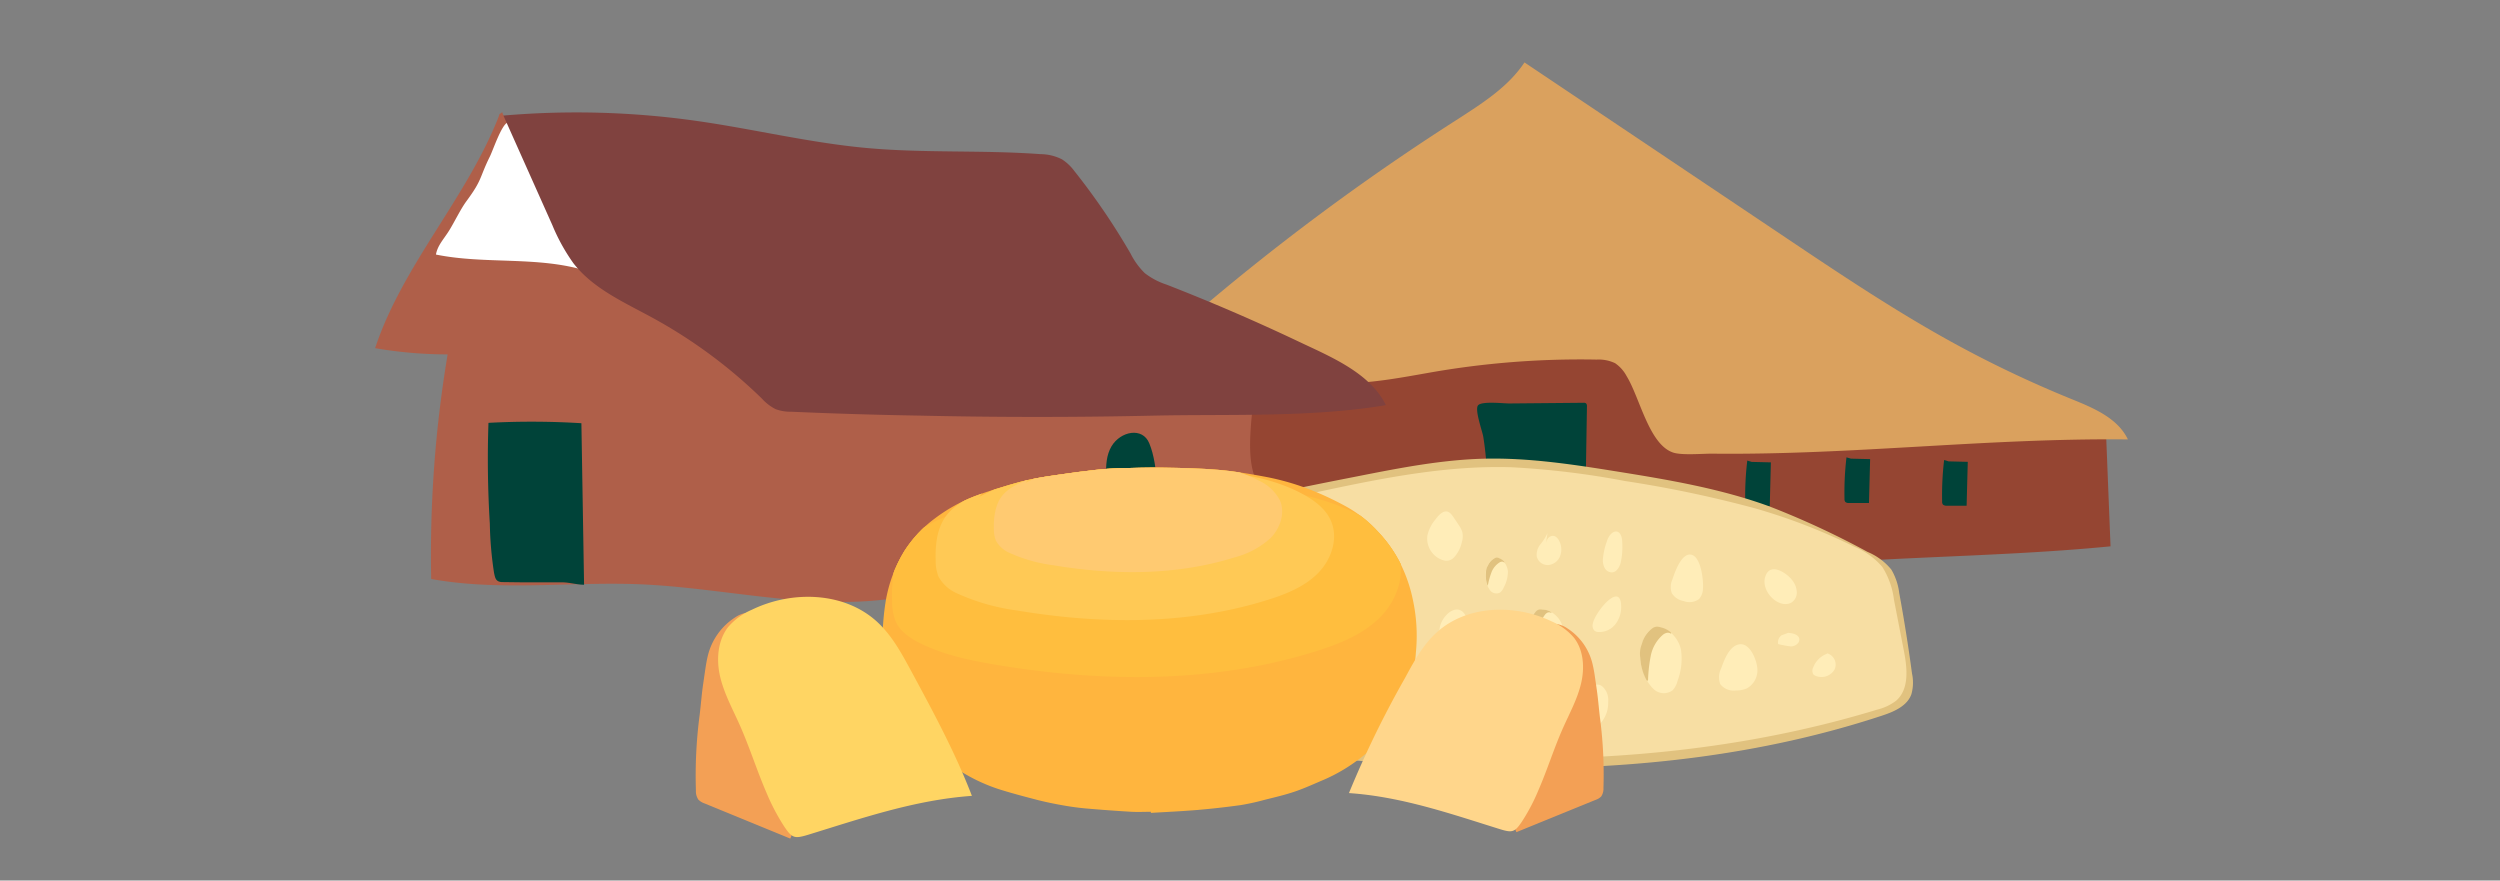 <svg id="b0f64036-432c-4d6e-9874-a97847f01657" data-name="Laag 1" xmlns="http://www.w3.org/2000/svg" xmlns:xlink="http://www.w3.org/1999/xlink" viewBox="0 0 477 168"><rect x="0" y="0" width="477" height="168" fill="#808080" stroke="none"/><defs><style>.a0a8b6a7-6cb5-4d28-920c-6a4d6b25823e{fill:#ffb53e;}.bd124ada-bd71-45d9-bcf7-2cd19020c511{fill:none;}.ba793663-12cf-45a0-9fc8-6e7d19e268d9{fill:#af5f49;}.bd8789d1-b1a2-4ff4-9ecc-79b436f7ef75{fill:#954532;}.f47af077-9c91-46fd-b264-11bc4383647a{fill:#daa15e;}.a03f8e50-5c77-4034-a322-83f4bc4355d2{fill:#004339;}.b8e1f060-a9b8-4759-98f6-174af02de862{fill:#fff;}.bf88f9cc-4c26-42cf-94ad-702e818eeda2{fill:#80423f;}.b6ef30b1-98cd-452c-b50d-c2010533e92d{fill:#e1c27f;}.e4c483f7-7474-4574-8318-32a71dd3f902{fill:#f7dea3;}.a4e97a2b-274b-40c8-8bec-4b544f9e46a7{fill:#ffedb8;}.b5f92066-9eb8-44b1-ad67-1f1373d7be01{clip-path:url(#bd0e5f55-8b53-4b05-932b-bcecfe848362);}.b908d4c6-7733-452b-8129-9949ed231048{clip-path:url(#f8073d90-6de9-42a9-b552-def4bd0e792d);}.b265d947-bdf5-4367-afaa-280878f45baf{fill:#ffbe3e;}.e08617eb-da19-4465-a7af-0d1c62b76ec3{fill:#ffc955;}.b3b45ce4-3311-4721-b684-da3c3f607a4f{fill:#ffca71;}.fc16d931-81a9-405a-807a-b19bc26ffee1{fill:#f3a055;}.a3fc28e2-ee42-4014-85b8-53e58cdccdfe{fill:#ffd563;}.a4c19f28-e8c5-4b1c-80a5-a77d519321a1{fill:#ffd68b;}</style><clipPath id="bd0e5f55-8b53-4b05-932b-bcecfe848362"><path class="a0a8b6a7-6cb5-4d28-920c-6a4d6b25823e" d="M219.6,154.89c-1.23,0-2.47.06-3.7,0-2.88-.17-5.77-.38-8.64-.63-1.47-.13-2.94-.33-4.39-.59-1.61-.28-3.21-.61-4.78-1-2.42-.63-4.84-1.26-7.21-2a33.1,33.1,0,0,1-7.77-3.62c-1.37-.89-2.77-1.73-4.07-2.71a27.5,27.5,0,0,1-5.4-5.48,25.17,25.17,0,0,1-3.63-6.7,30.5,30.5,0,0,1-.76-3,10.63,10.63,0,0,1-.36-1.22c-.13-1-.21-2-.29-3a28.45,28.45,0,0,1-.21-3.56,50.15,50.15,0,0,1,.57-6.48,27,27,0,0,1,3.57-9.72,23.45,23.45,0,0,1,5.76-6.2,31.51,31.51,0,0,1,7.59-4.26c2.18-.85,4.44-1.51,6.68-2.19,1.49-.45,3-.84,4.54-1.15,1.68-.34,3.39-.59,5.09-.83,2.28-.33,4.57-.64,6.85-.89,1.49-.17,3-.27,4.49-.31,2.76-.08,5.52-.18,8.28-.13,3.56.06,7.13.13,10.68.43,3,.26,6,.77,9,1.33a48.59,48.59,0,0,1,9.87,3A59.18,59.18,0,0,1,257,96.73a23.84,23.84,0,0,1,6,4.81,25.13,25.13,0,0,1,4.25,6.09,28.31,28.31,0,0,1,2.32,6.78,32.47,32.47,0,0,1,.6,9.88,50.78,50.78,0,0,1-.71,5.52,23.93,23.93,0,0,1-4,8.79,28.27,28.27,0,0,1-5.94,6.07,32.18,32.18,0,0,1-6.85,4.07c-1.85.78-3.68,1.63-5.58,2.28s-3.86,1.1-5.81,1.59a45.94,45.94,0,0,1-4.52,1c-2.74.38-5.5.69-8.26.93-3,.25-5.95.38-8.92.56Z"/></clipPath><clipPath id="f8073d90-6de9-42a9-b552-def4bd0e792d"><path class="bd124ada-bd71-45d9-bcf7-2cd19020c511" d="M219.6,154.89c-1.23,0-2.47.06-3.7,0-2.88-.17-5.77-.38-8.64-.63-1.47-.13-2.94-.33-4.39-.59-1.61-.28-3.21-.61-4.78-1-2.42-.63-4.84-1.26-7.21-2a33.1,33.1,0,0,1-7.77-3.62c-1.37-.89-2.77-1.73-4.07-2.71a27.5,27.5,0,0,1-5.4-5.48,25.17,25.17,0,0,1-3.63-6.7,30.5,30.5,0,0,1-.76-3,10.63,10.63,0,0,1-.36-1.22c-.13-1-.21-2-.29-3a28.45,28.45,0,0,1-.21-3.56,50.15,50.15,0,0,1,.57-6.48,27,27,0,0,1,3.57-9.72,23.45,23.45,0,0,1,5.76-6.2,31.51,31.51,0,0,1,7.59-4.26c2.18-.85,4.44-1.51,6.68-2.19,1.49-.45,3-.84,4.54-1.15,1.68-.34,3.39-.59,5.09-.83,2.28-.33,4.57-.64,6.85-.89,1.49-.17,3-.27,4.49-.31,2.76-.08,5.52-.18,8.28-.13,3.56.06,7.13.13,10.68.43,3,.26,6,.77,9,1.33a48.59,48.59,0,0,1,9.87,3A59.18,59.18,0,0,1,257,96.73a23.84,23.84,0,0,1,6,4.81,25.13,25.13,0,0,1,4.25,6.09,28.31,28.31,0,0,1,2.32,6.78,32.47,32.47,0,0,1,.6,9.88,50.78,50.78,0,0,1-.71,5.52,23.93,23.93,0,0,1-4,8.79,28.27,28.27,0,0,1-5.94,6.07,32.18,32.18,0,0,1-6.85,4.07c-1.85.78-3.68,1.63-5.58,2.28s-3.86,1.1-5.81,1.59a45.94,45.94,0,0,1-4.52,1c-2.74.38-5.5.69-8.26.93-3,.25-5.95.38-8.92.56Z"/></clipPath></defs><title>icon</title><path class="ba793663-12cf-45a0-9fc8-6e7d19e268d9" d="M95.12,22.33C89,37.85,76.83,50.58,71.57,66.43a81.34,81.34,0,0,0,13.84,1.19,231.24,231.24,0,0,0-3.14,42.85c13,2.36,26.42.5,39.65,1,15.72.64,31.42,4.76,47,2.91h97.75a216.11,216.11,0,0,0,.58-34.7c-.05-1-.11-2.06-.17-3.09a1.26,1.26,0,0,0-.29-.89,1.33,1.33,0,0,0-.6-.24c-3.2-.65-6.33-2-9.6-2H205.32l3.07-18.52a1.21,1.21,0,0,1-1.4,1,3.1,3.1,0,0,1-1.67-1c-5.81-5.59-8.23-14.46-15.11-18.64-4.87-3-10.91-2.89-16.6-2.88a335.45,335.45,0,0,1-50.05-3.72,14.94,14.94,0,0,1-5.39-1.54c-1-.59-1.88-1.42-2.88-2A14.44,14.44,0,0,0,110,24.41a42.19,42.19,0,0,0-7.94-.55c-2.42.07-5.57-.14-6.24-2.46C95,22.08,95.49,21.4,95.12,22.33Z"/><path class="bd8789d1-b1a2-4ff4-9ecc-79b436f7ef75" d="M256,109.44l48.54,1.38c4.14.12,8.28.24,12.41,0,4.43-.28,8.82-1,13.22-1.58,24-3.19,48.4-2.64,72.52-5l-.87-21.87q-41.44.15-82.85,2.27A49.25,49.25,0,0,0,308.87,67.5a12.7,12.7,0,0,0-4.15-3.33c-2.25-1-4.82-.77-7.26-.54q-24.68,2.31-49.34,4.66a12.7,12.7,0,0,0-4,.81c-4.17,1.84-5.08,7.25-5.42,11.8s-.52,9.72,2.47,13.23"/><path class="f47af077-9c91-46fd-b264-11bc4383647a" d="M304.65,68.61a7.29,7.29,0,0,1,3.5.68,6.88,6.88,0,0,1,2.2,2.46c2.55,4.14,4.27,13.06,8.89,14.6,1.67.56,5.73.19,7.48.21,27,.28,52.29-3,79.28-2.72-1.95-4.08-6.57-6-10.76-7.7a216.42,216.42,0,0,1-23.7-11.35C361,58.92,350.91,52.18,340.87,45.44l-50-33.53c-3.16,4.76-8.18,7.88-13,11a450.43,450.43,0,0,0-51.4,38.29c5.54,3.61,11.12,7.23,17.28,9.62,9.84,3.81,18.72,2.1,28.72.33A165.22,165.22,0,0,1,304.65,68.61Z"/><path class="a03f8e50-5c77-4034-a322-83f4bc4355d2" d="M212.31,113.61c3,0,6.08-.07,9.11-.07-.19-4.09-.21-11.89-.29-12.94-.36-4.8,0-11.54-1.84-16-1.28-3.19-5.5-2.32-7.21.55-1.92,3.22-.63,8.08-.38,11.54C212.1,102.3,212.3,108,212.31,113.61Z"/><path class="a03f8e50-5c77-4034-a322-83f4bc4355d2" d="M302.13,76.85a.75.75,0,0,1,.49.11.76.76,0,0,1,.17.59l-.54,33.09-20.87-1.39c.92.06,2.15-11.38,2.23-12.56a59,59,0,0,0-.6-13.35c-.18-1.1-1.68-5.15-1-6s4.91-.35,6-.36Z"/><path class="a03f8e50-5c77-4034-a322-83f4bc4355d2" d="M333.38,87.88a57.91,57.91,0,0,0-.39,7.9,1,1,0,0,0,.15.59.93.93,0,0,0,.73.22l3.8,0,.21-8.37-3.65-.09"/><path class="a03f8e50-5c77-4034-a322-83f4bc4355d2" d="M352.31,87.26a56.49,56.49,0,0,0-.38,7.91.88.88,0,0,0,.15.59.94.94,0,0,0,.72.21l3.8,0,.22-8.37-3.66-.09"/><path class="a03f8e50-5c77-4034-a322-83f4bc4355d2" d="M370.94,87.77a56.49,56.49,0,0,0-.38,7.91.88.88,0,0,0,.15.59,1,1,0,0,0,.72.22l3.8,0,.22-8.37-3.66-.09"/><path class="a03f8e50-5c77-4034-a322-83f4bc4355d2" d="M99.68,111.11h7.55c1.42,0,2.8.45,4.21.46l-.51-30.82a154.23,154.23,0,0,0-17.73-.07q-.33,9.63.26,19.26a69.37,69.37,0,0,0,.8,9.34c.22,1,.31,1.68,1.44,1.78Z"/><path class="b8e1f060-a9b8-4759-98f6-174af02de862" d="M89,38.38c-1.12,1.52-2.3,4-3.31,5.62s-2.22,2.84-2.51,4.57c9.42,1.91,19.41.27,28.61,3.08a50.11,50.11,0,0,0-6.52-17.57,42,42,0,0,1-4-7.3,10.76,10.76,0,0,0-1.11-2.66,2.91,2.91,0,0,0-3.27-.77C95.65,23.79,94,28.89,93.4,30,91.44,34,92.05,34.25,89,38.38Z"/><path class="bf88f9cc-4c26-42cf-94ad-702e818eeda2" d="M151,78.56a8.18,8.18,0,0,1-3-.49,8.87,8.87,0,0,1-2.61-2,95.4,95.4,0,0,0-21-15.5c-5.38-2.93-11.26-5.52-15-10.37a36.34,36.34,0,0,1-4-7.24L96.05,22.05a162.75,162.75,0,0,1,36.71,1c10.91,1.54,21.66,4.19,32.63,5.19s22.11.36,33.14,1.17a9.15,9.15,0,0,1,4.11,1A9.14,9.14,0,0,1,205,32.65a129.44,129.44,0,0,1,10.73,15.76,14,14,0,0,0,2.69,3.7,13.65,13.65,0,0,0,4.15,2.19q12.84,5,25.27,10.9c5.79,2.76,13.56,5.88,16.59,12.1-14.22,2.39-29.78,1.69-44.19,2q-22.35.5-44.71,0Q163.25,79.1,151,78.56Z"/><path class="b6ef30b1-98cd-452c-b50d-c2010533e92d" d="M259,90.88c8-1.58,16-3.15,24.11-3.36,8.49-.21,16.94,1.08,25.33,2.43,9.9,1.59,19.86,3.26,29.27,6.71a161.26,161.26,0,0,1,18.63,8.65,11.65,11.65,0,0,1,4.53,3.37,11.46,11.46,0,0,1,1.5,4.45q1.41,7.65,2.44,15.37a8.18,8.18,0,0,1-.13,4c-.84,2.27-3.4,3.33-5.7,4.08-22.71,7.48-46.8,10.16-70.71,10s-47.72-3.13-71.36-6.71c-3.84-.58-7.9-1.28-10.8-3.86-3.9-3.46-4.57-9.26-4.33-14.46S203,110.93,206,106.66a14.89,14.89,0,0,1,7.46-5.63,14.72,14.72,0,0,1,4.57-.54,14.71,14.71,0,0,0,4.26-1.06c7.66-2.34,15.46-4.18,23.29-5.84C250,92.65,254.51,91.76,259,90.88Z"/><path class="e4c483f7-7474-4574-8318-32a71dd3f902" d="M253.14,93.5c11.6-2.47,23.36-4.71,35.21-4.35A160.56,160.56,0,0,1,310,91.77,224.75,224.75,0,0,1,334.9,97a113.11,113.11,0,0,1,18.9,7.31,14.18,14.18,0,0,1,5.34,3.85,15.22,15.22,0,0,1,2.23,6.27l1.88,9.69c.65,3.32,1.09,7.32-1.45,9.56a9.78,9.78,0,0,1-3.64,1.72c-46.88,14.3-97.36,10.07-145.66,1.74a11.45,11.45,0,0,1-4.61-1.5c-2.24-1.54-3.09-4.41-3.46-7.09a34.6,34.6,0,0,1,.81-13.55c1-3.8,2.59-8.77,5.6-11.49,2.18-2,5.41-1.67,8.12-2.19,5.32-1,10.59-2.48,15.87-3.7C240.92,96.17,247,94.8,253.14,93.5Z"/><path class="a4e97a2b-274b-40c8-8bec-4b544f9e46a7" d="M237,125.48a10.09,10.09,0,0,0,.17,2.26,7.24,7.24,0,0,0,1.35,3.57,2.81,2.81,0,0,0,3.45.81,3.92,3.92,0,0,0,1.27-1.6,11.91,11.91,0,0,0,1.77-5.75c0-2.25-1.75-5.18-4.37-4.91C238.47,120.09,237.09,123.62,237,125.48Z"/><path class="b6ef30b1-98cd-452c-b50d-c2010533e92d" d="M242.91,121.12a1.77,1.77,0,0,0-.85.27,7.1,7.1,0,0,0-3,3.45,28.3,28.3,0,0,0-1.38,4.42.23.23,0,0,1-.1.15c-.09,0-.18-.08-.22-.18a10.34,10.34,0,0,1-.36-4.43,6.65,6.65,0,0,1,.26-1.4,6.29,6.29,0,0,1,.58-1.16,5.28,5.28,0,0,1,2.64-2.51,1.65,1.65,0,0,1,.7-.09,2.21,2.21,0,0,1,.81.3,4.1,4.1,0,0,1,1.63,1.24c.06.1.1.22,0,.31A1,1,0,0,0,242.91,121.12Z"/><path class="a4e97a2b-274b-40c8-8bec-4b544f9e46a7" d="M260,115a9.9,9.9,0,0,0,1,2,7.14,7.14,0,0,0,2.6,2.79,2.81,2.81,0,0,0,3.5-.55,4,4,0,0,0,.57-1.95,11.82,11.82,0,0,0-.54-6c-.89-2.07-3.57-4.14-5.89-2.89C259.36,109.41,259.41,113.2,260,115Z"/><path class="b6ef30b1-98cd-452c-b50d-c2010533e92d" d="M263.86,108.69a2,2,0,0,0-.68.57,7.13,7.13,0,0,0-1.44,4.32,29.76,29.76,0,0,0,.38,4.61c0,.06,0,.13,0,.17s-.21,0-.28-.08a10.42,10.42,0,0,1-2-4,6,6,0,0,1-.29-1.4,5.62,5.62,0,0,1,.1-1.29,5.26,5.26,0,0,1,1.49-3.32,1.81,1.81,0,0,1,.62-.35,2.48,2.48,0,0,1,.86,0,4.07,4.07,0,0,1,2,.53.28.28,0,0,1,.14.28A1.07,1.07,0,0,0,263.86,108.69Z"/><path class="a4e97a2b-274b-40c8-8bec-4b544f9e46a7" d="M292.22,121.88a8.26,8.26,0,0,0,.81,1.63,5.66,5.66,0,0,0,2.08,2.23,2.24,2.24,0,0,0,2.79-.44,3.05,3.05,0,0,0,.46-1.56,9.5,9.5,0,0,0-.43-4.8c-.71-1.65-2.85-3.3-4.71-2.31C291.71,117.44,291.75,120.47,292.22,121.88Z"/><path class="b6ef30b1-98cd-452c-b50d-c2010533e92d" d="M295.3,116.87a1.38,1.38,0,0,0-.54.45,5.73,5.73,0,0,0-1.16,3.45,24.07,24.07,0,0,0,.31,3.69.17.17,0,0,1,0,.14c-.06.06-.16,0-.22-.07a8.41,8.41,0,0,1-1.6-3.17,4.74,4.74,0,0,1-.23-1.12,4.48,4.48,0,0,1,.08-1,4.17,4.17,0,0,1,1.19-2.65,1.42,1.42,0,0,1,.49-.28,2,2,0,0,1,.69,0,3.17,3.17,0,0,1,1.58.43.22.22,0,0,1,.12.22A.83.83,0,0,0,295.3,116.87Z"/><path class="a4e97a2b-274b-40c8-8bec-4b544f9e46a7" d="M283.44,109.58a4.93,4.93,0,0,0,.13,1.21,3.82,3.82,0,0,0,.77,1.89,1.51,1.51,0,0,0,1.86.38,2.13,2.13,0,0,0,.66-.87,6.37,6.37,0,0,0,.85-3.11c-.06-1.2-1-2.74-2.41-2.56C284.16,106.68,283.47,108.58,283.44,109.58Z"/><path class="b6ef30b1-98cd-452c-b50d-c2010533e92d" d="M286.55,107.16a1.06,1.06,0,0,0-.45.16,3.86,3.86,0,0,0-1.53,1.89,14.84,14.84,0,0,0-.67,2.39.14.14,0,0,1,0,.08c-.05,0-.1,0-.12-.1a5.52,5.52,0,0,1-.26-2.36,3.26,3.26,0,0,1,.12-.76,2.91,2.91,0,0,1,.29-.62,2.85,2.85,0,0,1,1.37-1.39,1,1,0,0,1,.38-.06,1.38,1.38,0,0,1,.43.15,2.15,2.15,0,0,1,.89.64.14.14,0,0,1,0,.17A.55.55,0,0,0,286.55,107.16Z"/><path class="a4e97a2b-274b-40c8-8bec-4b544f9e46a7" d="M272.47,132.17a7.76,7.76,0,0,0,.2,1.8,5.65,5.65,0,0,0,1.15,2.82,2.24,2.24,0,0,0,2.77.56,3.15,3.15,0,0,0,1-1.29,9.57,9.57,0,0,0,1.28-4.63c-.09-1.79-1.51-4.09-3.6-3.81C273.55,127.84,272.53,130.69,272.47,132.17Z"/><path class="b6ef30b1-98cd-452c-b50d-c2010533e92d" d="M277.12,128.56a1.59,1.59,0,0,0-.67.24,5.7,5.7,0,0,0-2.29,2.82,22,22,0,0,0-1,3.55c0,.05,0,.1-.07.12s-.15-.06-.18-.14a8.2,8.2,0,0,1-.39-3.52,4,4,0,0,1,.61-2.06,4.19,4.19,0,0,1,2.05-2.06,1.35,1.35,0,0,1,.56-.09,1.93,1.93,0,0,1,.65.22,3.18,3.18,0,0,1,1.32,1,.19.19,0,0,1,0,.24A.87.87,0,0,0,277.12,128.56Z"/><path class="a4e97a2b-274b-40c8-8bec-4b544f9e46a7" d="M313,126.14a9.8,9.8,0,0,0,.6,2.18,7.1,7.1,0,0,0,2,3.24,2.81,2.81,0,0,0,3.54.14,4,4,0,0,0,.94-1.8,11.87,11.87,0,0,0,.64-6c-.47-2.19-2.69-4.74-5.2-4C313.45,120.57,312.75,124.29,313,126.14Z"/><path class="b6ef30b1-98cd-452c-b50d-c2010533e92d" d="M318,120.75a1.86,1.86,0,0,0-.78.42,7.1,7.1,0,0,0-2.25,3.94,28.3,28.3,0,0,0-.52,4.59c0,.06,0,.13-.07.16s-.19,0-.25-.13a10.36,10.36,0,0,1-1.18-4.27,5.7,5.7,0,0,1,0-1.43,6.18,6.18,0,0,1,.34-1.24,5.31,5.31,0,0,1,2.11-3,1.82,1.82,0,0,1,.67-.22,2.45,2.45,0,0,1,.85.14,4.11,4.11,0,0,1,1.83.91.28.28,0,0,1,.09.3A1.07,1.07,0,0,0,318,120.75Z"/><path class="a4e97a2b-274b-40c8-8bec-4b544f9e46a7" d="M306.6,103.26a13,13,0,0,0-.77,3.45,3.22,3.22,0,0,0,.33,1.65,1.59,1.59,0,0,0,1.37.85c.89,0,1.46-1,1.69-1.81a13.7,13.7,0,0,0,.3-3.94C309.45,100.62,307.36,100.9,306.6,103.26Z"/><path class="a4e97a2b-274b-40c8-8bec-4b544f9e46a7" d="M339.61,115.05a2.68,2.68,0,0,0,2.06,0,2.27,2.27,0,0,0,1.16-2.11,4,4,0,0,0-.95-2.33c-1.09-1.36-4.06-3.29-5-.76C336.06,111.91,337.74,114.37,339.61,115.05Z"/><path class="a4e97a2b-274b-40c8-8bec-4b544f9e46a7" d="M302,134a6,6,0,0,0-.39,2.21,2.27,2.27,0,0,0,4.23,1.19,5.74,5.74,0,0,0,1-3.44,3.76,3.76,0,0,0-.35-2C304.72,128.8,302.69,132,302,134Z"/><path class="a4e97a2b-274b-40c8-8bec-4b544f9e46a7" d="M275.2,122a2.5,2.5,0,0,0,3.27.24,4,4,0,0,0,1.51-3.15,3,3,0,0,0-.21-1.36C277.93,113.63,273,119.38,275.2,122Z"/><path class="a4e97a2b-274b-40c8-8bec-4b544f9e46a7" d="M256.17,125.68a2.74,2.74,0,0,0-1.44,2.87,1.69,1.69,0,0,0,.36.82,2.44,2.44,0,0,0,2,.57,2.47,2.47,0,0,0,.89-.17,1.72,1.72,0,0,0,.87-1.17,5.1,5.1,0,0,0,.08-1.51,2.27,2.27,0,0,0-.21-1,1.38,1.38,0,0,0-1.17-.6,2.88,2.88,0,0,0-1.31.38"/><path class="a4e97a2b-274b-40c8-8bec-4b544f9e46a7" d="M246.05,115.55A2.91,2.91,0,0,0,249,116a3.75,3.75,0,0,0,2.57-2,4.84,4.84,0,0,0,.24-1.56c.07-1.44.4-2.65-1-3.52a2.33,2.33,0,0,0-2.85,0C246.36,110.09,244.4,113.76,246.05,115.55Z"/><path class="a4e97a2b-274b-40c8-8bec-4b544f9e46a7" d="M226.34,111.07a1.14,1.14,0,0,0,.09.66,1,1,0,0,0,.47.38,2.85,2.85,0,0,0,2.92-.41c1.37-1.08,2.27-4.86-.28-5.22C227.67,106.22,226.47,109.66,226.34,111.07Z"/><path class="a4e97a2b-274b-40c8-8bec-4b544f9e46a7" d="M226.68,125.32c1.11-.95,2.86-4.95,0-3.66C224.64,122.56,224.46,127.24,226.68,125.32Z"/><path class="a4e97a2b-274b-40c8-8bec-4b544f9e46a7" d="M273.85,99.15a7.23,7.23,0,0,0-1.5,3,4.33,4.33,0,0,0,3,4.74,2.19,2.19,0,0,0,1,.07,2.14,2.14,0,0,0,1.14-.68,6.21,6.21,0,0,0,1.42-2.81,3.89,3.89,0,0,0,.11-1.91,4.64,4.64,0,0,0-.65-1.32c-.42-.64-.84-1.27-1.28-1.89C275.92,96.73,274.71,98,273.85,99.15Z"/><path class="a4e97a2b-274b-40c8-8bec-4b544f9e46a7" d="M303.94,118.88a1.51,1.51,0,0,0,.24,1.42,1.32,1.32,0,0,0,.84.29,3.88,3.88,0,0,0,3.14-1.42,5.28,5.28,0,0,0,1.16-3.32C309.37,110.68,304.39,116.71,303.94,118.88Z"/><path class="a4e97a2b-274b-40c8-8bec-4b544f9e46a7" d="M319.09,110.57a3.48,3.48,0,0,0-.11,2.61,3.35,3.35,0,0,0,2.29,1.51,3.09,3.09,0,0,0,2.89-.38,3,3,0,0,0,.76-1.9c.14-1.49-.31-6.14-2.21-6.57S319.51,109.31,319.09,110.57Z"/><path class="a4e97a2b-274b-40c8-8bec-4b544f9e46a7" d="M328.4,127.52a3.76,3.76,0,0,0-.18,3,3.23,3.23,0,0,0,3,1.22,4.92,4.92,0,0,0,2.08-.4,3.92,3.92,0,0,0,2-3.77c-.1-1.62-1.37-4.88-3.37-4.64S328.93,126.06,328.4,127.52Z"/><path class="a4e97a2b-274b-40c8-8bec-4b544f9e46a7" d="M348.57,124.74a4.51,4.51,0,0,0-2.63,2.66,1.31,1.31,0,0,0,.07,1.29,1.35,1.35,0,0,0,.53.31,2.91,2.91,0,0,0,3.47-1.21,2.23,2.23,0,0,0-1.41-3.14"/><path class="a4e97a2b-274b-40c8-8bec-4b544f9e46a7" d="M339.89,121.23a1.68,1.68,0,0,0-.62,1.66,20.35,20.35,0,0,0,2.43.45c.82,0,1.75-.66,1.6-1.47s-1.26-1.08-2.13-1.12"/><path class="a4e97a2b-274b-40c8-8bec-4b544f9e46a7" d="M295.26,101.72a10,10,0,0,1-1.35,2.14,3.12,3.12,0,0,0-.69,2.36,2.15,2.15,0,0,0,2.17,1.59,2.68,2.68,0,0,0,2.25-1.63,3.56,3.56,0,0,0-.08-2.84c-.24-.56-.71-1.12-1.32-1.1a1.26,1.26,0,0,0-1.05.75,3.65,3.65,0,0,0-.32,1.31"/><path class="a4e97a2b-274b-40c8-8bec-4b544f9e46a7" d="M287.34,128.43a16.87,16.87,0,0,0-3.76,8.08,2.08,2.08,0,0,0,.08,1.33c.39.78,1.47.84,2.33.71a4.53,4.53,0,0,0,2.39-.94,4.11,4.11,0,0,0,1.14-2.52,9,9,0,0,0-1.78-6.77,2,2,0,0,0-.73-.65.8.8,0,0,0-.92.14,1.16,1.16,0,0,0-.23.61,10.23,10.23,0,0,0-.08,2.14"/><path class="a4e97a2b-274b-40c8-8bec-4b544f9e46a7" d="M295.44,131.55a3.21,3.21,0,0,0-2,1.81c-.13.32-.18.74.09.95a.89.89,0,0,0,.51.14,4.12,4.12,0,0,0,2.33-.4,1.84,1.84,0,0,0,.94-2,1.2,1.2,0,0,0-1.9-.54"/><path class="a0a8b6a7-6cb5-4d28-920c-6a4d6b25823e" d="M219.6,154.89c-1.23,0-2.47.06-3.7,0-2.88-.17-5.77-.38-8.64-.63-1.47-.13-2.94-.33-4.39-.59-1.61-.28-3.21-.61-4.78-1-2.42-.63-4.84-1.26-7.21-2a33.1,33.1,0,0,1-7.77-3.62c-1.37-.89-2.77-1.73-4.07-2.71a27.5,27.5,0,0,1-5.4-5.48,25.17,25.17,0,0,1-3.63-6.7,30.5,30.5,0,0,1-.76-3,10.63,10.63,0,0,1-.36-1.22c-.13-1-.21-2-.29-3a28.45,28.45,0,0,1-.21-3.56,50.15,50.15,0,0,1,.57-6.48,27,27,0,0,1,3.57-9.72,23.45,23.45,0,0,1,5.76-6.2,31.51,31.51,0,0,1,7.59-4.26c2.18-.85,4.44-1.51,6.68-2.19,1.49-.45,3-.84,4.54-1.15,1.68-.34,3.39-.59,5.09-.83,2.28-.33,4.57-.64,6.85-.89,1.49-.17,3-.27,4.49-.31,2.76-.08,5.52-.18,8.28-.13,3.56.06,7.13.13,10.68.43,3,.26,6,.77,9,1.33a48.59,48.59,0,0,1,9.87,3A59.18,59.18,0,0,1,257,96.73a23.84,23.84,0,0,1,6,4.81,25.13,25.13,0,0,1,4.25,6.09,28.31,28.31,0,0,1,2.32,6.78,32.47,32.47,0,0,1,.6,9.88,50.78,50.78,0,0,1-.71,5.52,23.93,23.93,0,0,1-4,8.79,28.27,28.27,0,0,1-5.94,6.07,32.18,32.18,0,0,1-6.85,4.07c-1.85.78-3.68,1.63-5.58,2.28s-3.86,1.1-5.81,1.59a45.94,45.94,0,0,1-4.52,1c-2.74.38-5.5.69-8.26.93-3,.25-5.95.38-8.92.56Z"/><g class="b5f92066-9eb8-44b1-ad67-1f1373d7be01"><path class="a0a8b6a7-6cb5-4d28-920c-6a4d6b25823e" d="M181.79,98c-3.3,1.37-6.77,2.86-8.94,5.71-2.35,3.07-2.77,7.18-2.64,11a9.87,9.87,0,0,0,.72,3.93c.89,1.93,2.8,3.18,4.7,4.12,4.52,2.22,9.51,3.26,14.47,4.09,20.33,3.39,41.55,3.55,61.21-2.66,4.4-1.39,8.83-3.19,12.07-6.47s5-8.41,3.17-12.65c-1.29-3-4.12-5.13-7-6.67-9.85-5.23-21.44-5.73-32.58-6.07-15.72-.47-32.26-.64-46.1,6.82"/><path class="a0a8b6a7-6cb5-4d28-920c-6a4d6b25823e" d="M187.59,93.87c-2.59,1.08-5.3,2.24-7,4.47-1.83,2.4-2.17,5.63-2.06,8.65a7.87,7.87,0,0,0,.56,3.08,7.5,7.5,0,0,0,3.68,3.22,40.66,40.66,0,0,0,11.34,3.2c15.92,2.66,32.53,2.78,47.92-2.08,3.45-1.09,6.92-2.49,9.46-5.07s3.9-6.58,2.48-9.9c-1-2.38-3.23-4-5.51-5.23-7.71-4.09-16.78-4.48-25.51-4.75-12.31-.36-25.26-.5-36.1,5.34"/><path class="a0a8b6a7-6cb5-4d28-920c-6a4d6b25823e" d="M196.2,91.48c-1.88.77-3.84,1.62-5.07,3.23s-1.57,4.07-1.5,6.26a5.72,5.72,0,0,0,.41,2.22,5.42,5.42,0,0,0,2.67,2.34,29.18,29.18,0,0,0,8.2,2.31c11.51,1.93,23.54,2,34.67-1.5a16.24,16.24,0,0,0,6.84-3.67c1.83-1.86,2.83-4.76,1.8-7.17a8.38,8.38,0,0,0-4-3.78c-5.58-3-12.14-3.24-18.46-3.43-8.9-.27-18.27-.37-26.11,3.86"/></g><g class="b908d4c6-7733-452b-8129-9949ed231048"><path class="b265d947-bdf5-4367-afaa-280878f45baf" d="M181.79,98c-3.3,1.37-6.77,2.86-8.94,5.71-2.35,3.07-2.77,7.18-2.64,11a9.87,9.87,0,0,0,.72,3.93c.89,1.93,2.8,3.18,4.7,4.12,4.52,2.22,9.51,3.26,14.47,4.09,20.33,3.39,41.55,3.55,61.21-2.66,4.4-1.39,8.83-3.19,12.07-6.47s5-8.41,3.17-12.65c-1.29-3-4.12-5.13-7-6.67-9.85-5.23-21.44-5.73-32.58-6.07-15.72-.47-32.26-.64-46.1,6.82"/><path class="e08617eb-da19-4465-a7af-0d1c62b76ec3" d="M187.59,93.87c-2.59,1.08-5.3,2.24-7,4.47-1.83,2.4-2.17,5.63-2.06,8.65a7.87,7.87,0,0,0,.56,3.08,7.5,7.5,0,0,0,3.68,3.22,40.66,40.66,0,0,0,11.34,3.2c15.92,2.66,32.53,2.78,47.92-2.08,3.45-1.09,6.92-2.49,9.46-5.07s3.9-6.58,2.48-9.9c-1-2.38-3.23-4-5.51-5.23-7.71-4.09-16.78-4.48-25.51-4.75-12.31-.36-25.26-.5-36.1,5.34"/><path class="b3b45ce4-3311-4721-b684-da3c3f607a4f" d="M196.2,91.48c-1.88.77-3.84,1.62-5.07,3.23s-1.57,4.07-1.5,6.26a5.72,5.72,0,0,0,.41,2.22,5.42,5.42,0,0,0,2.67,2.34,29.18,29.18,0,0,0,8.2,2.31c11.51,1.93,23.54,2,34.67-1.5a16.24,16.24,0,0,0,6.84-3.67c1.83-1.86,2.83-4.76,1.8-7.17a8.38,8.38,0,0,0-4-3.78c-5.58-3-12.14-3.24-18.46-3.43-8.9-.27-18.27-.37-26.11,3.86"/></g><path class="fc16d931-81a9-405a-807a-b19bc26ffee1" d="M144.25,136.18l3.37-9.16a14.91,14.91,0,0,0,.77-2.6,7.24,7.24,0,0,0-2.18-6.36,4.62,4.62,0,0,0-1.72-1.07,5.31,5.31,0,0,0-4.24.82,12.06,12.06,0,0,0-5.18,7.24c-.25,1-.4,2-.55,3l-.38,2.62c-.29,2-.42,4-.68,6a88.83,88.83,0,0,0-.68,14.12,2.91,2.91,0,0,0,.46,1.77,3,3,0,0,0,1.21.74L150.78,160c.92-1.8.34-4-.34-5.88a91.45,91.45,0,0,0-5.77-12.76c-1.8-3.35-3.82-8.59-6.83-11-2.49-2-3.44-.24-3.88,2.05"/><path class="a3fc28e2-ee42-4014-85b8-53e58cdccdfe" d="M185.44,151.85c-3.18-8.27-7.41-16.08-11.62-23.88-1.81-3.35-3.68-6.78-6.49-9.35-6.27-5.73-16.22-6-23.88-2.28a12.4,12.4,0,0,0-4.54,3.32c-2,2.6-2.26,6.26-1.5,9.48s2.39,6.17,3.73,9.19c1.88,4.22,3.26,8.65,5.09,12.89a40.8,40.8,0,0,0,3.38,6.45c1.53,2.29,2,2.38,4.56,1.61C164.48,156.11,174.59,152.62,185.44,151.85Z"/><path class="fc16d931-81a9-405a-807a-b19bc26ffee1" d="M295.38,136.86l-3.11-8.45a14.09,14.09,0,0,1-.71-2.4,6.72,6.72,0,0,1,2-5.87,4.33,4.33,0,0,1,1.58-1,4.87,4.87,0,0,1,3.91.75,11.12,11.12,0,0,1,4.78,6.69,26,26,0,0,1,.51,2.77l.35,2.42c.26,1.84.39,3.7.63,5.54a82.26,82.26,0,0,1,.62,13,2.73,2.73,0,0,1-.42,1.64,2.63,2.63,0,0,1-1.12.68l-15.06,6.14c-.85-1.66-.32-3.66.31-5.42A83.66,83.66,0,0,1,295,141.62c1.66-3.08,3.52-7.92,6.3-10.14,2.29-1.83,3.17-.22,3.58,1.89"/><path class="a4c19f28-e8c5-4b1c-80a5-a77d519321a1" d="M257.38,151.32a191.34,191.34,0,0,1,10.72-22c1.67-3.1,3.39-6.26,6-8.63,5.78-5.28,15-5.48,22-2.11a11.65,11.65,0,0,1,4.19,3.07c1.89,2.4,2.08,5.78,1.38,8.75s-2.2,5.69-3.44,8.48c-1.74,3.9-3,8-4.7,11.89a36.62,36.62,0,0,1-3.12,5.95c-1.41,2.11-1.87,2.2-4.2,1.49C276.72,155.25,267.39,152,257.38,151.32Z"/></svg>